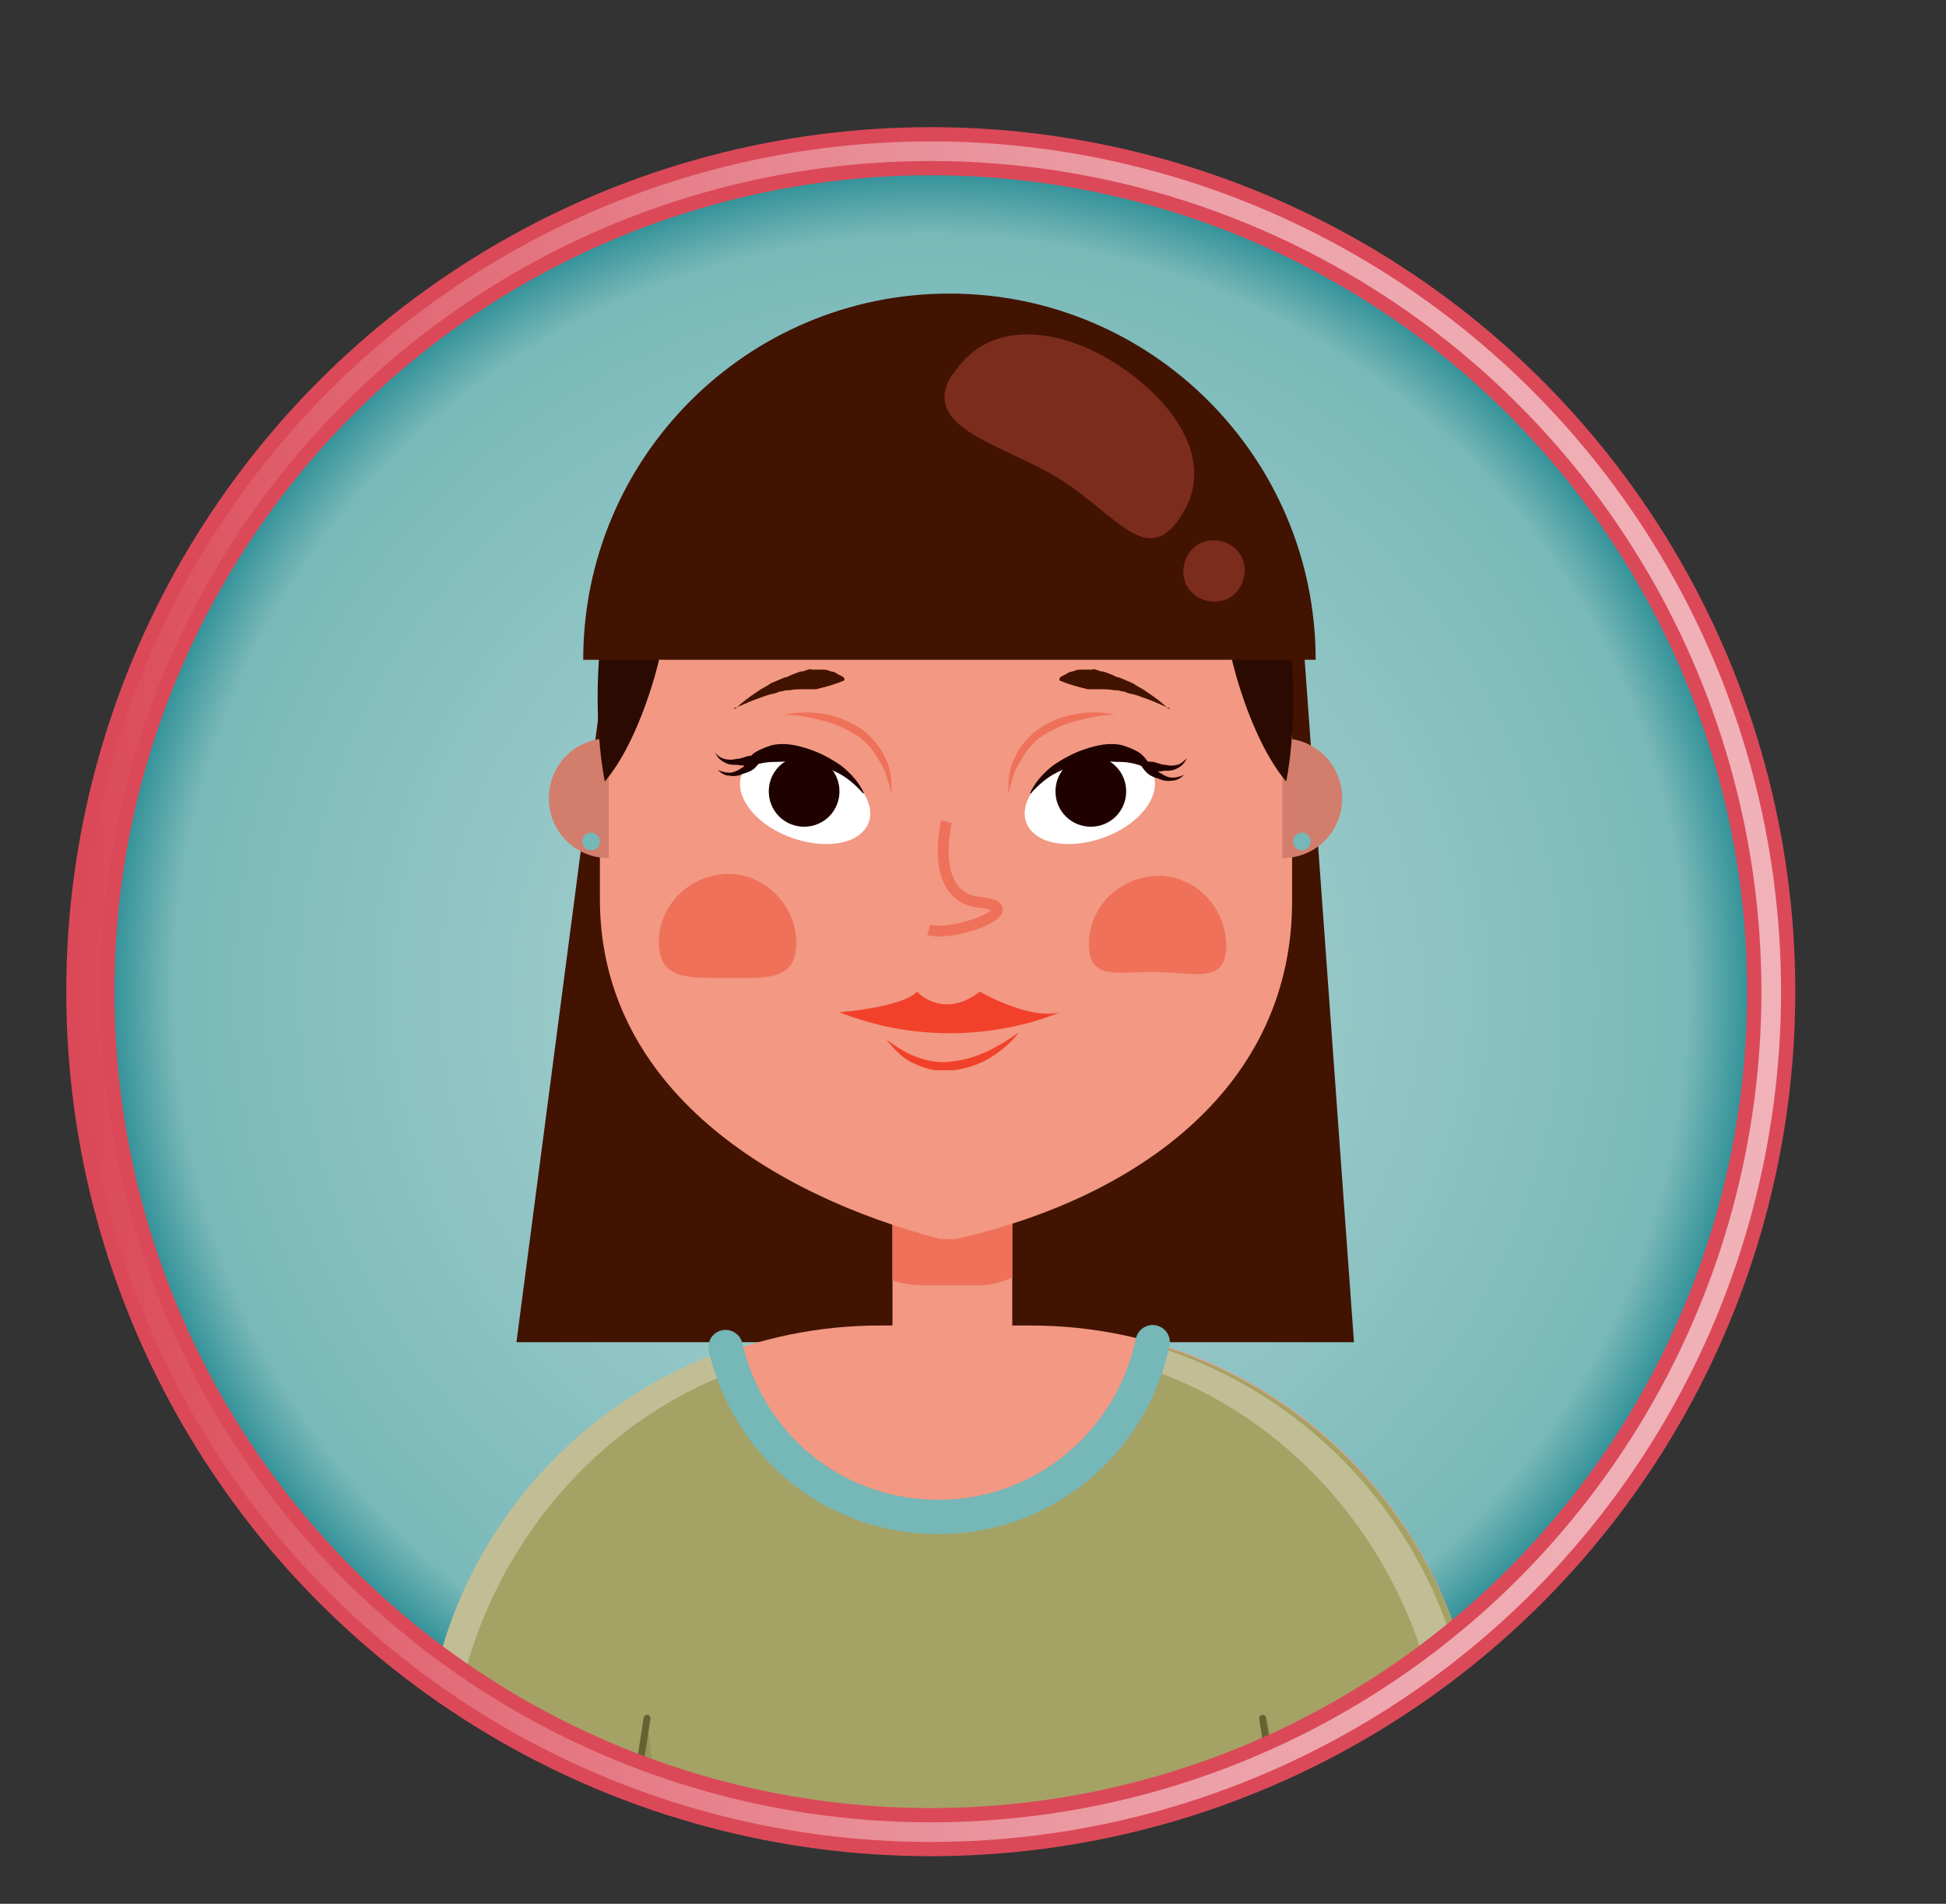 <?xml version="1.0" encoding="UTF-8"?>
<svg id="Layer_1" xmlns="http://www.w3.org/2000/svg" version="1.1" xmlns:xlink="http://www.w3.org/1999/xlink" viewBox="0 0 198.2 193.9">
  <rect x="0" y="0" width="198.2" height="193.9" fill="#333333" stroke="none"/>
  <!-- Generator: Adobe Illustrator 29.1.0, SVG Export Plug-In . SVG Version: 2.1.0 Build 54)  -->
  <defs>
    <style>
      .st0 {
        fill: #76b7b7;
      }

      .st1 {
        fill: #ef7159;
      }

      .st2 {
        fill: #f2412a;
      }

      .st3 {
        fill: #fff;
      }

      .st4 {
        fill: #d37d6c;
      }

      .st5 {
        fill: #1f0100;
      }

      .st6, .st7, .st8, .st9, .st10, .st11 {
        fill: none;
      }

      .st12 {
        fill: #421301;
      }

      .st13 {
        fill: url(#radial-gradient);
      }

      .st14 {
        opacity: .6;
      }

      .st15 {
        clip-path: url(#clippath-1);
      }

      .st7 {
        stroke: #666232;
        stroke-width: .7px;
      }

      .st7, .st10 {
        stroke-linecap: round;
        stroke-linejoin: round;
      }

      .st8 {
        stroke: url(#linear-gradient);
        stroke-width: 2px;
      }

      .st8, .st9, .st11 {
        stroke-miterlimit: 10;
      }

      .st16 {
        fill: #c1be95;
      }

      .st9 {
        stroke: #db4958;
        stroke-width: 4.9px;
      }

      .st17 {
        fill: #a5a265;
      }

      .st10 {
        stroke: #76b7b7;
        stroke-width: 3.5px;
      }

      .st18 {
        fill: #2b0b01;
      }

      .st19 {
        fill: #f29883;
      }

      .st11 {
        stroke: #ef7159;
        stroke-width: 1.1px;
      }

      .st20 {
        clip-path: url(#clippath);
      }

      .st21 {
        fill: #a33c31;
      }

      .st22 {
        fill: #666232;
        isolation: isolate;
        opacity: .2;
      }
    </style>
    <radialGradient id="radial-gradient" cx="94.8" cy="-76.2" fx="94.8" fy="-76.2" r="85.6" gradientTransform="translate(0 24.8) scale(1 -1)" gradientUnits="userSpaceOnUse">
      <stop offset="0" stop-color="#b4d7d7"/>
      <stop offset=".9" stop-color="#7ab9b9"/>
      <stop offset="1" stop-color="#1b858e"/>
    </radialGradient>
    <clipPath id="clippath">
      <circle class="st6" cx="94.8" cy="101" r="85.6"/>
    </clipPath>
    <clipPath id="clippath-1">
      <circle class="st6" cx="94.8" cy="101" r="85.6"/>
    </clipPath>
    <linearGradient id="linear-gradient" x1="8.2" y1="-76.2" x2="181.4" y2="-76.2" gradientTransform="translate(0 24.8) scale(1 -1)" gradientUnits="userSpaceOnUse">
      <stop offset="0" stop-color="#fff" stop-opacity="0"/>
      <stop offset="1" stop-color="#f0b2b8"/>
    </linearGradient>
  </defs>
  <circle class="st13" cx="94.8" cy="101" r="85.6"/>
  <g>
    <g class="st20">
      <g>
        <polygon class="st12" points="61.7 67.2 52.6 136.7 137.9 136.7 132.7 64.7 61.7 67.2"/>
        <g>
          <path class="st19" d="M97,143.5h0c-3.4,0-6.1-2.8-6.1-6.1v-14.6c0-3.4,2.8-6.1,6.1-6.1h0c3.4,0,6.1,2.8,6.1,6.1v14.6c0,3.4-2.8,6.1-6.1,6.1Z"/>
          <path class="st1" d="M97,116.6h0c-3.4,0-6.1,2.8-6.1,6.1v7.7c.9.3,1.9.5,2.9.5h5.9c1.2,0,2.4-.3,3.4-.8v-7.5c0-3.4-2.8-6.1-6.1-6.1Z"/>
          <g>
            <path class="st19" d="M95.8,126.2h1.5c18.7-4.2,34.4-15.6,34.3-34.6v-26.9c-.2-19-15.7-34.4-34.7-34.3h-1.5c-19,0-34.4,15.6-34.3,34.6v26.9c.2,19,17.5,29.8,34.7,34.3Z"/>
            <path class="st2" d="M103.7,105.2c-1,.7-2.1,1.4-3.2,1.9-1.1.5-2.3.9-3.5,1-1.2.2-2.4,0-3.5-.4-1.2-.4-2.2-1.1-3.2-1.8.8,1,1.7,2,3,2.5.6.3,1.3.5,1.9.6h1c.3,0,.7,0,1,0,1.3-.2,2.6-.6,3.7-1.3,1.1-.7,2.1-1.5,2.9-2.6Z"/>
            <path class="st1" d="M110.9,96.1c0,3.9,3,2.8,6.8,2.9,3.9,0,7.1,1.3,7.2-2.6,0-3.9-3-7.1-6.8-7.2-3.9,0-7.1,3-7.2,6.8Z"/>
            <path class="st1" d="M67.1,95.9c0,3.9,3,3.7,6.8,3.7,3.9,0,7.1.4,7.2-3.4s-3-7.1-6.8-7.2c-3.9,0-7.1,3-7.2,6.8Z"/>
            <g>
              <path class="st3" d="M84.4,77.8c3.4,1.6,5.1,4.6,3.8,6.5-1.3,2-5.2,2.2-8.6.6-3.4-1.6-5.1-4.6-3.8-6.5,1.3-2,5.2-2.2,8.6-.6Z"/>
              <path class="st5" d="M85.5,80.6c0,2-1.6,3.6-3.6,3.6s-3.6-1.6-3.6-3.6,1.6-3.6,3.6-3.6c2,0,3.6,1.6,3.6,3.6Z"/>
              <path class="st5" d="M75.7,78.3c.1-.6.6-1.2,1.1-1.6.6-.4,1.2-.6,1.8-.8,1.3-.3,2.6,0,3.8.4,1.2.4,2.3,1,3.3,1.7,1,.8,1.8,1.7,2.3,2.8h-.1c-.7-.8-1.6-1.6-2.6-2.1-1-.5-2.1-.9-3.2-1.1-1.1-.2-2.2,0-3.2,0-1,0-2,.2-3.1.8h-.1Z"/>
              <g>
                <path class="st5" d="M77.7,77.1c-.2.4-.5.8-.8,1.1-.3.3-.8.5-1.2.6-.4.2-.9.3-1.4.2-.5,0-.9-.3-1.2-.6h0c.4.2.8.3,1.2.3.4,0,.8-.2,1.1-.4.4-.2.7-.5,1-.7.4-.2.7-.4,1.2-.6h0Z"/>
                <path class="st5" d="M77.7,77.1c-.3.4-.7.6-1.2.7-.4.2-.9.2-1.4.1-.5,0-.9,0-1.4-.3-.4-.2-.7-.6-.9-1h0c.2.3.6.6,1,.7.4.1.8.1,1.2,0,.4,0,.8-.2,1.2-.3.4,0,.8-.1,1.3-.1h0Z"/>
              </g>
              <g>
                <path class="st3" d="M108.6,77.8c-3.4,1.6-5.1,4.6-3.8,6.5,1.3,2,5.2,2.2,8.6.6,3.4-1.6,5.1-4.6,3.8-6.5-1.3-2-5.2-2.2-8.6-.6Z"/>
                <path class="st5" d="M107.5,80.6c0,2,1.6,3.6,3.6,3.6s3.6-1.6,3.6-3.6-1.6-3.6-3.6-3.6-3.6,1.6-3.6,3.6Z"/>
                <path class="st5" d="M117.2,78.3c-.1-.6-.6-1.2-1.1-1.6-.6-.4-1.2-.6-1.8-.8-1.3-.3-2.6,0-3.8.4-1.2.4-2.3,1-3.3,1.7-1,.8-1.8,1.7-2.3,2.8h.1c.7-.8,1.6-1.6,2.6-2.1,1-.5,2.1-.9,3.2-1.1,1.1-.2,2.2,0,3.2,0,1,0,2,.2,3.1.8h.1Z"/>
                <g>
                  <path class="st5" d="M116,77.6c.2.4.5.8.8,1.1.3.3.8.5,1.2.6.4.2.9.3,1.4.2.5,0,.9-.3,1.2-.6h0c-.4.2-.8.3-1.2.3-.4,0-.8-.2-1.1-.4-.4-.2-.7-.5-1-.7-.4-.2-.7-.4-1.2-.6h0Z"/>
                  <path class="st5" d="M116,77.7c.3.4.7.6,1.2.7.4.2.9.2,1.4.1.5,0,.9,0,1.4-.3.4-.2.7-.6.9-1h0c-.3.3-.6.6-1,.7-.4.1-.8.1-1.2,0-.4,0-.8-.2-1.2-.3-.4,0-.8-.1-1.3-.1h0Z"/>
                </g>
              </g>
            </g>
            <path class="st1" d="M80.1,72.8c1.3,0,2.5.3,3.7.6,1.2.3,2.3.8,3.3,1.4,1,.6,1.8,1.5,2.4,2.6.7,1,1,2.2,1.3,3.5,0-1.3,0-2.6-.7-3.8-.2-.6-.7-1.2-1.1-1.7l-.7-.7c-.2-.2-.5-.4-.8-.6-1.1-.7-2.4-1.2-3.7-1.4-1.3-.2-2.6-.2-3.9.1Z"/>
            <path class="st1" d="M113.4,72.8c-1.3,0-2.5.3-3.7.6-1.2.3-2.3.8-3.3,1.4-1,.6-1.8,1.5-2.4,2.6-.7,1-1,2.2-1.3,3.5,0-1.3,0-2.6.7-3.8.2-.6.7-1.2,1.1-1.7l.7-.7c.2-.2.5-.4.8-.6,1.1-.7,2.4-1.2,3.7-1.4,1.3-.2,2.6-.2,3.9.1Z"/>
            <path class="st12" d="M74.9,72.2c.7-.7,1.4-1.2,2.3-1.8.4-.3.9-.5,1.3-.8.2-.1.5-.2.7-.3.2-.1.5-.2.7-.3.3,0,.5-.2.8-.3l.8-.3c.3,0,.5-.1.8-.2s.3,0,.4,0c.1,0,.3,0,.4,0,.3,0,.6,0,.8,0,.3,0,.5.1.8.2.3,0,.5.2.7.3.2.1.5.2.6.4v.2c-1.2.5-2.1.7-2.9.9-.1,0-.2,0-.3,0-.1,0-.2,0-.3,0-.2,0-.4,0-.7,0-.4,0-.9,0-1.4.1-.2,0-.5,0-.7.1-.2,0-.5.1-.7.2-.5.1-.9.2-1.4.4-.9.3-1.8.7-2.7,1.1h-.2Z"/>
            <path class="st12" d="M119,72.2c-.7-.7-1.4-1.2-2.3-1.8-.4-.3-.9-.5-1.3-.8-.2-.1-.5-.2-.7-.3-.2-.1-.5-.2-.7-.3-.3,0-.5-.2-.8-.3l-.8-.3c-.3,0-.5-.1-.8-.2s-.3,0-.4,0c-.1,0-.3,0-.4,0-.3,0-.6,0-.8,0-.3,0-.5.1-.8.2-.3,0-.5.2-.7.3-.2.1-.5.2-.6.4v.2c1.2.5,2.1.7,2.9.9.1,0,.2,0,.3,0,.1,0,.2,0,.3,0,.2,0,.4,0,.7,0,.4,0,.9,0,1.4.1.2,0,.5,0,.7.1.2,0,.5.1.7.2.5.1.9.2,1.4.4.9.3,1.8.7,2.7,1.1h.2Z"/>
            <path class="st2" d="M85.5,103.1s6.4-.5,7.9-2.1c0,0,2.6,2.9,6.4,0,0,0,5,2.9,8.1,2.1,0,0-10.2,4.8-22.4,0Z"/>
          </g>
          <path class="st4" d="M62,75.2c-3.4,0-6.1,2.7-6.1,6.1s2.7,6.1,6.1,6.1v-12.3Z"/>
          <path class="st4" d="M130.6,75.2c3.4,0,6.1,2.7,6.1,6.1s-2.7,6.1-6.1,6.1v-12.3Z"/>
          <path class="st19" d="M150.7,207v-26.3c0-25.2-20.6-45.7-45.7-45.7h-15.4c-25.2,0-45.7,20.6-45.7,45.7v26.3h106.9Z"/>
          <path class="st17" d="M118.7,137.2c-2.6,9.7-11.5,16.8-22,16.8s-19.2-7-21.9-16.5c-18,6.2-31,23.3-31,43.3v26.3h106.9v-26.3c0-20.4-13.5-37.7-32-43.6Z"/>
          <g>
            <path class="st16" d="M74.9,139.6c-.3-.7-.5-1.4-.7-2.2-18,6.2-31,23.3-31,43.3v26.3h2.5v-24.2c0-19.9,12.3-37,29.3-43.2Z"/>
            <path class="st17" d="M95.9,157.4c8.5,0,15.9-5.2,19.4-12.7-4.1,6.4-11.2,10.6-19.3,10.6s-16.7-5.2-20.5-12.7c3.1,8.6,11,14.8,20.3,14.8Z"/>
            <path class="st16" d="M150,180.8c0-20.4-13.5-37.7-32-43.6-.2.8-.5,1.5-.8,2.3,17.3,6,29.9,23.3,29.9,43.4v24.2h2.8v-26.3h0Z"/>
          </g>
          <path class="st10" d="M117.4,136.7c-2.1,10.1-11,17.8-21.8,17.8s-19.4-7.4-21.7-17.3"/>
          <line class="st7" x1="61" y1="207" x2="65.9" y2="175"/>
          <path class="st22" d="M61,207l4.9-32s3.2,31,9.5,32c6.2,1-14.3,0-14.3,0Z"/>
          <path class="st22" d="M134,207l-4.9-32s-3.2,31-9.5,32,14.3,0,14.3,0Z"/>
          <line class="st7" x1="133.5" y1="207" x2="128.6" y2="175"/>
          <path class="st18" d="M67.1,67.3s-1.8,7.9-5.5,12.3c0,0-1.1-5.1-.6-12.4.5-7.2,6.1,0,6.1,0Z"/>
          <path class="st18" d="M125.5,67.3s1.8,7.9,5.5,12.3c0,0,1.1-5.1.6-12.4-.5-7.2-6.1,0-6.1,0Z"/>
          <path class="st12" d="M134,67.2c0-20.6-16.7-37.3-37.3-37.3s-37.3,16.7-37.3,37.3h74.6Z"/>
          <g>
            <g class="st14">
              <path class="st21" d="M97.1,38.1c3.5-5.6,10.7-4.8,16.5-1.1,5.8,3.7,10.3,9.8,6.8,15.4-3.5,5.6-6.5.2-12.3-3.5-5.8-3.7-14.6-5.2-11.1-10.8Z"/>
            </g>
            <g class="st14">
              <path class="st21" d="M125,61c-1.6.7-3.5,0-4.2-1.5-.7-1.6,0-3.5,1.5-4.2,1.6-.7,3.5,0,4.2,1.5s0,3.5-1.5,4.2Z"/>
            </g>
          </g>
          <path class="st0" d="M61.1,85.7c0,.5-.4.9-.9.9s-.9-.4-.9-.9.4-.9.9-.9.9.4.9.9Z"/>
          <path class="st0" d="M133.5,85.7c0,.5-.4.9-.9.9s-.9-.4-.9-.9.4-.9.9-.9.9.4.9.9Z"/>
        </g>
      </g>
    </g>
    <g class="st15">
      <path class="st11" d="M96.4,83.7s-1.9,7.7,3.4,8.2-2.6,3.6-5.2,2.8"/>
    </g>
  </g>
  <circle class="st9" cx="94.8" cy="101" r="85.6"/>
  <circle class="st8" cx="94.8" cy="101" r="85.6"/>
</svg>